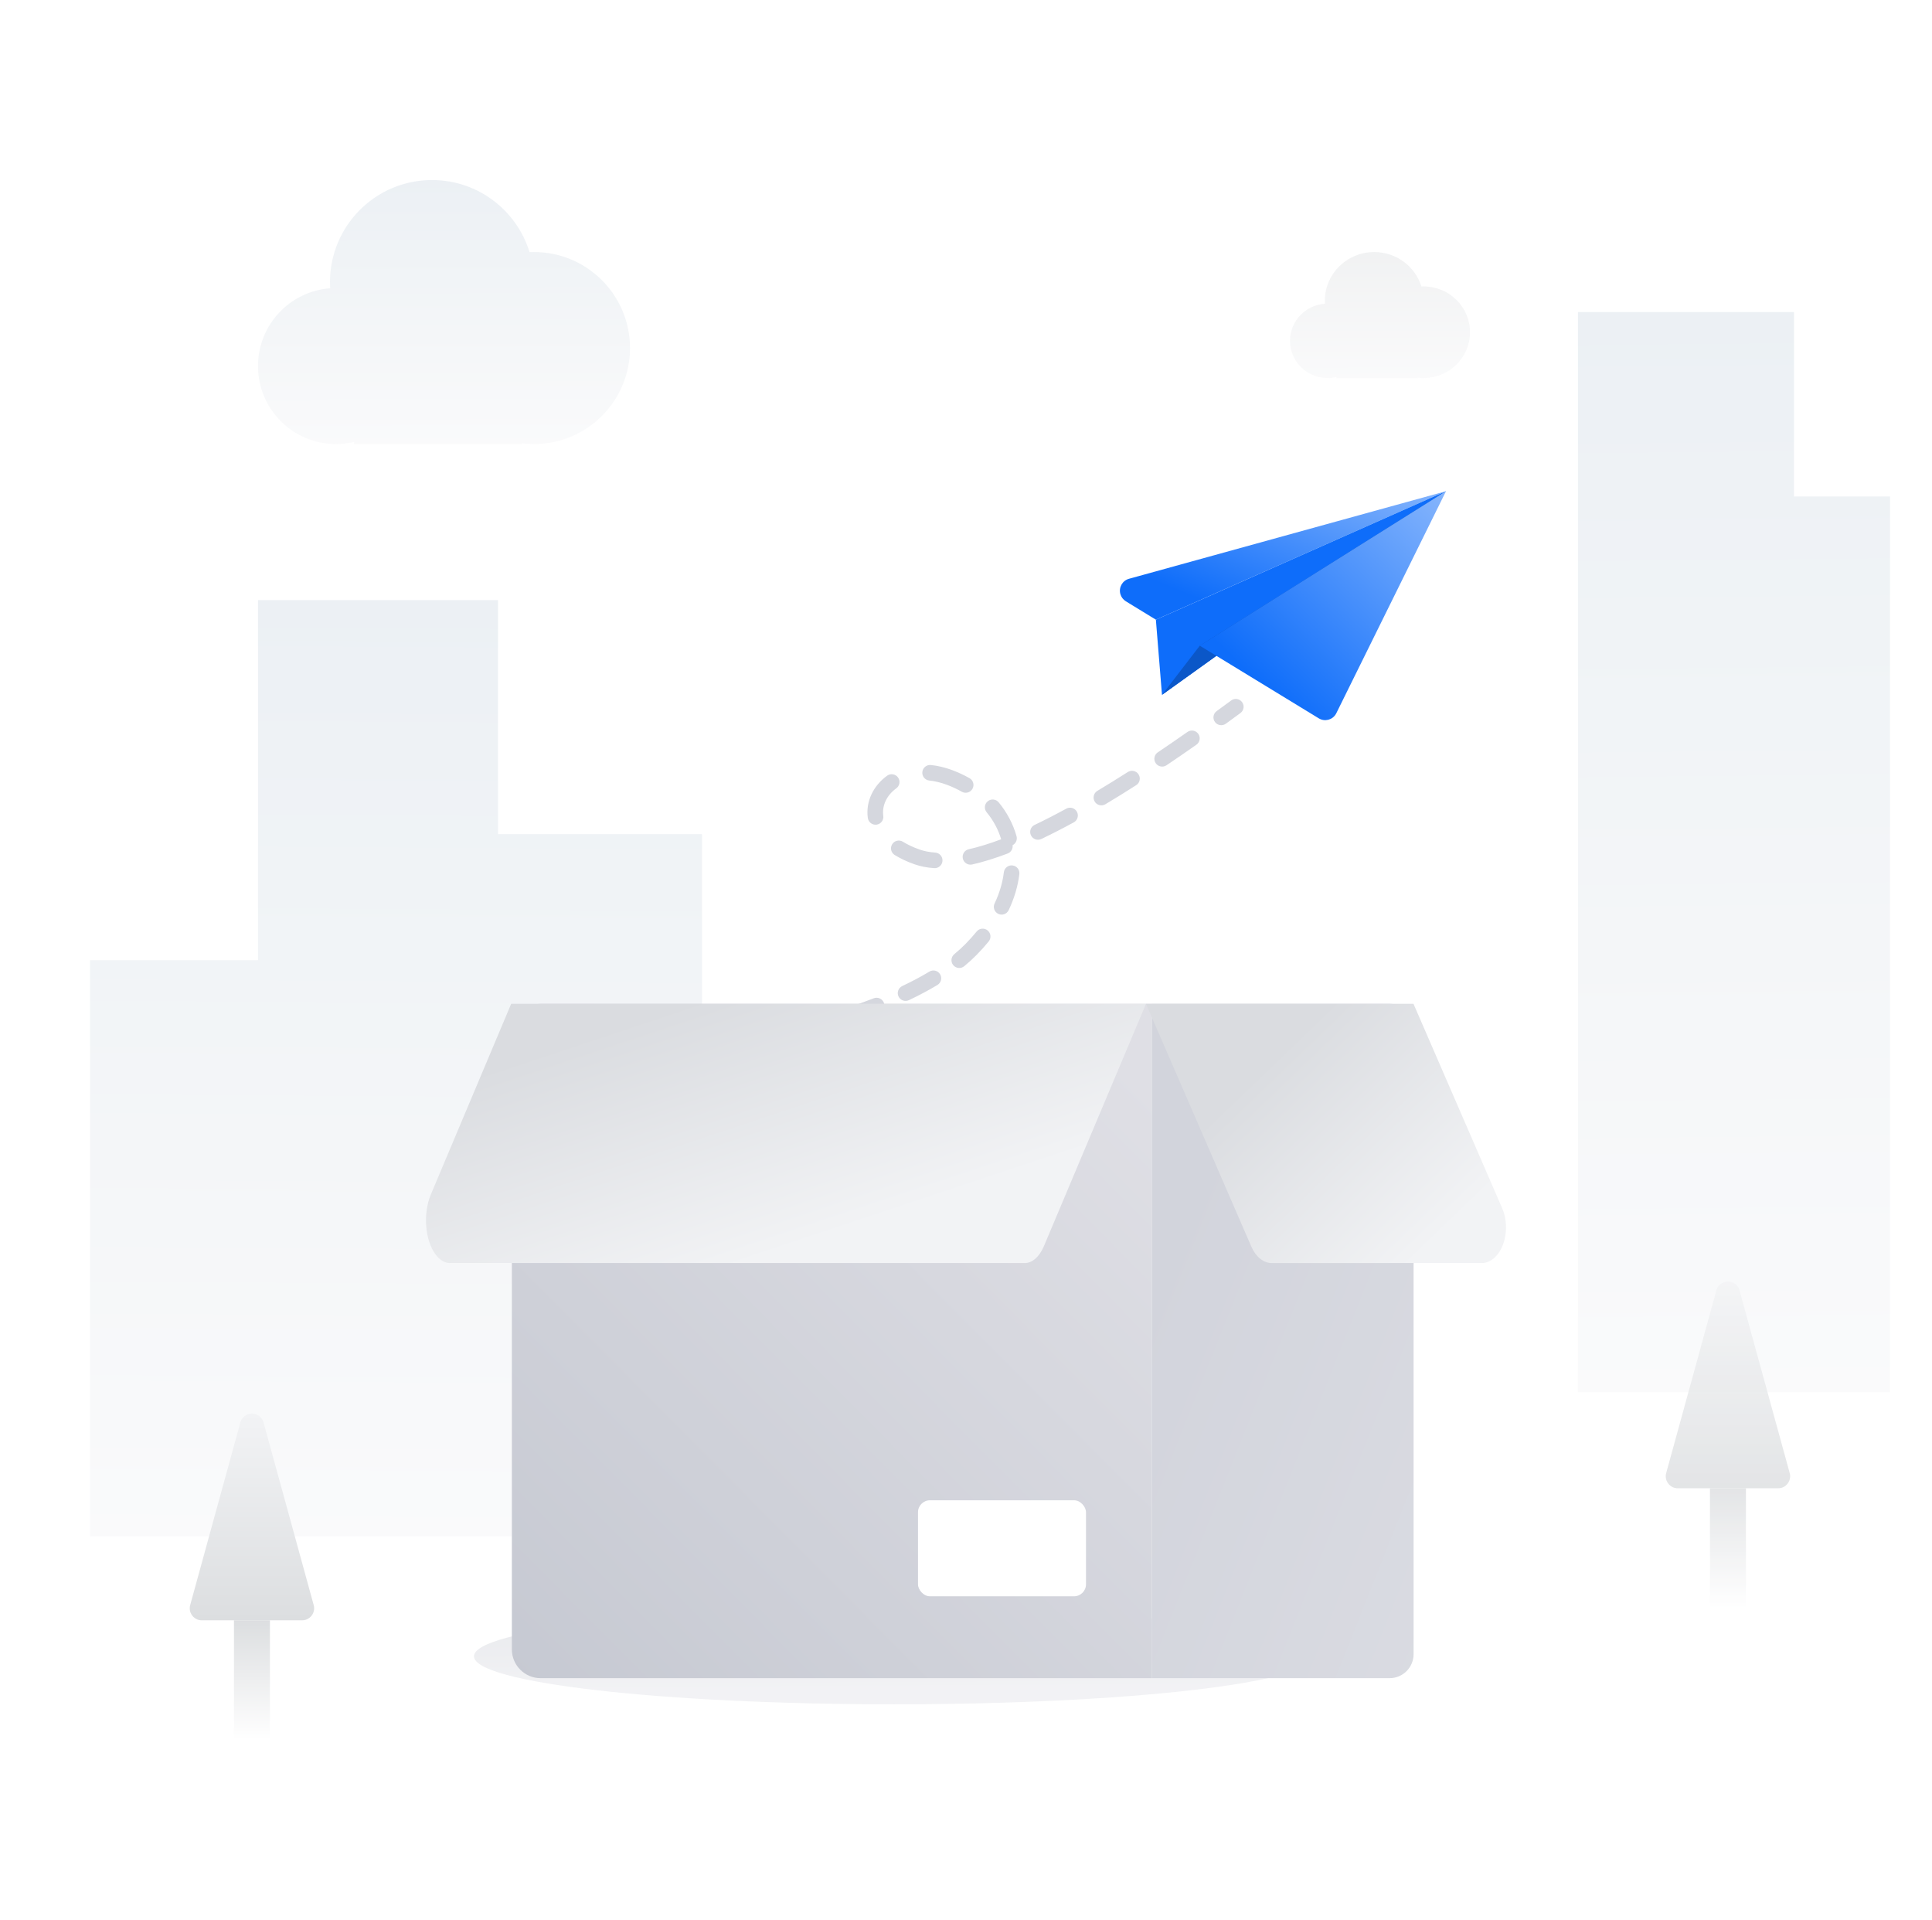 <svg width="161" height="160" viewBox="0 0 161 160" fill="none" xmlns="http://www.w3.org/2000/svg">
<g opacity="0.4" filter="url(#filter0_f_441_3156)">
<path d="M74.5 142C93.83 142 109.5 140.209 109.5 138C109.5 135.791 93.83 134 74.5 134C55.17 134 39.5 135.791 39.5 138C39.5 140.209 55.17 142 74.5 142Z" fill="url(#paint0_linear_441_3156)"/>
</g>
<path opacity="0.4" fill-rule="evenodd" clip-rule="evenodd" d="M58.5 128V69.5H41.5V50H21.5V80H7.5V128H58.5Z" fill="url(#paint1_linear_441_3156)"/>
<path opacity="0.4" fill-rule="evenodd" clip-rule="evenodd" d="M36 15C39.828 15 43.064 17.53 44.129 21.009L44.251 21.004L44.5 21C48.918 21 52.5 24.582 52.5 29C52.5 33.418 48.918 37 44.5 37C44.161 37 43.828 36.979 43.5 36.938L43.5 37H29.5L29.501 36.826C29.019 36.94 28.517 37 28 37C24.41 37 21.5 34.09 21.5 30.5C21.5 27.073 24.152 24.265 27.516 24.018C27.505 23.847 27.5 23.674 27.5 23.5C27.5 18.806 31.306 15 36 15Z" fill="url(#paint2_linear_441_3156)"/>
<path opacity="0.4" fill-rule="evenodd" clip-rule="evenodd" d="M131.5 26H149.5V41.366H157.5V116H131.5V26Z" fill="url(#paint3_linear_441_3156)"/>
<g opacity="0.8">
<path d="M144.96 107.509L149.143 122.735C149.29 123.268 148.976 123.818 148.444 123.964C148.358 123.988 148.268 124 148.179 124H139.812C139.26 124 138.812 123.552 138.812 123C138.812 122.91 138.824 122.821 138.848 122.735L143.031 107.509C143.177 106.977 143.728 106.664 144.26 106.81C144.6 106.903 144.866 107.169 144.96 107.509Z" fill="url(#paint4_linear_441_3156)"/>
<path d="M145.494 124H142.497V134H145.494V124Z" fill="url(#paint5_linear_441_3156)"/>
</g>
<path d="M21.96 118.509L26.143 133.735C26.29 134.268 25.976 134.818 25.444 134.964C25.358 134.988 25.268 135 25.179 135H16.812C16.26 135 15.812 134.552 15.812 134C15.812 133.91 15.824 133.821 15.848 133.735L20.031 118.509C20.177 117.977 20.728 117.664 21.26 117.81C21.601 117.903 21.866 118.169 21.96 118.509Z" fill="url(#paint6_linear_441_3156)"/>
<path d="M22.494 135H19.497V145H22.494V135Z" fill="url(#paint7_linear_441_3156)"/>
<path opacity="0.4" fill-rule="evenodd" clip-rule="evenodd" d="M114.516 21C116.368 21 117.934 22.208 118.45 23.868L118.629 23.864C120.767 23.864 122.5 25.573 122.5 27.682C122.5 29.791 120.767 31.5 118.629 31.5C118.465 31.5 118.304 31.49 118.145 31.47L118.145 31.5H111.371L111.371 31.417C111.138 31.471 110.895 31.5 110.645 31.5C108.908 31.5 107.5 30.111 107.5 28.398C107.5 26.762 108.784 25.422 110.411 25.304C110.406 25.223 110.403 25.14 110.403 25.057C110.403 22.816 112.245 21 114.516 21Z" fill="url(#paint8_linear_441_3156)"/>
<path fill-rule="evenodd" clip-rule="evenodd" d="M103.507 58.499C103.72 58.788 103.659 59.195 103.37 59.408C102.96 59.71 102.554 60.007 102.153 60.298C101.862 60.509 101.456 60.444 101.245 60.154C101.034 59.863 101.099 59.457 101.389 59.246C101.788 58.956 102.191 58.661 102.599 58.361C102.888 58.148 103.295 58.21 103.507 58.499ZM99.858 61.144C100.064 61.438 99.993 61.843 99.698 62.05C98.849 62.646 98.019 63.216 97.21 63.76C96.912 63.961 96.508 63.882 96.308 63.584C96.107 63.286 96.186 62.882 96.484 62.682C97.286 62.142 98.109 61.577 98.952 60.985C99.246 60.779 99.651 60.85 99.858 61.144ZM94.881 64.521C95.074 64.824 94.986 65.226 94.683 65.419C93.8 65.983 92.944 66.513 92.115 67.008C91.807 67.192 91.408 67.092 91.224 66.784C91.04 66.475 91.14 66.076 91.448 65.892C92.265 65.404 93.11 64.881 93.983 64.323C94.286 64.13 94.688 64.219 94.881 64.521ZM89.742 67.634C89.914 67.949 89.798 68.344 89.483 68.516C88.541 69.029 87.64 69.491 86.778 69.902C86.454 70.057 86.066 69.919 85.912 69.595C85.757 69.271 85.894 68.883 86.219 68.729C87.056 68.329 87.937 67.878 88.86 67.374C89.175 67.202 89.57 67.319 89.742 67.634ZM77.576 63.739C78.152 63.799 78.753 63.94 79.371 64.172C79.873 64.362 80.348 64.583 80.793 64.835C81.106 65.012 81.216 65.409 81.039 65.721C80.862 66.034 80.465 66.144 80.153 65.967C79.768 65.749 79.354 65.555 78.913 65.389C78.394 65.194 77.901 65.08 77.441 65.032C77.084 64.995 76.825 64.676 76.862 64.319C76.899 63.962 77.219 63.702 77.576 63.739ZM82.308 66.763C82.585 66.534 82.994 66.573 83.223 66.849C83.912 67.682 84.416 68.632 84.71 69.664C84.796 69.966 84.653 70.28 84.384 70.419C84.423 70.711 84.258 71.003 83.97 71.113C82.915 71.513 81.929 71.819 81.014 72.026C80.664 72.105 80.316 71.886 80.236 71.536C80.157 71.186 80.376 70.837 80.727 70.758C81.549 70.572 82.451 70.296 83.432 69.926C83.186 69.108 82.777 68.349 82.222 67.678C81.993 67.401 82.031 66.992 82.308 66.763ZM74.834 64.775C75.045 65.066 74.98 65.472 74.689 65.683C73.879 66.27 73.491 67.135 73.607 67.975C73.656 68.33 73.408 68.658 73.052 68.708C72.697 68.757 72.368 68.508 72.319 68.153C72.128 66.772 72.784 65.458 73.926 64.63C74.217 64.419 74.623 64.484 74.834 64.775ZM84.378 72.106C84.735 72.149 84.989 72.473 84.946 72.829C84.827 73.816 84.533 74.825 84.056 75.832C83.903 76.156 83.515 76.295 83.191 76.141C82.866 75.988 82.728 75.6 82.882 75.276C83.303 74.386 83.554 73.512 83.655 72.673C83.698 72.317 84.022 72.063 84.378 72.106ZM74.347 70.341C74.536 70.036 74.937 69.942 75.242 70.131C75.626 70.369 76.089 70.591 76.638 70.783C77.017 70.916 77.448 71.002 77.935 71.035C78.293 71.059 78.564 71.369 78.54 71.727C78.516 72.086 78.206 72.356 77.847 72.332C77.261 72.293 76.713 72.187 76.208 72.01C75.581 71.79 75.031 71.53 74.557 71.236C74.252 71.047 74.158 70.647 74.347 70.341ZM82.3 77.52C82.578 77.747 82.621 78.156 82.394 78.434C82.082 78.818 81.742 79.198 81.371 79.573C81.059 79.89 80.719 80.2 80.352 80.502C80.075 80.731 79.665 80.691 79.437 80.414C79.209 80.137 79.248 79.728 79.525 79.499C79.86 79.223 80.166 78.943 80.446 78.66C80.788 78.313 81.101 77.964 81.386 77.614C81.612 77.335 82.022 77.293 82.3 77.52ZM78.341 81.173C78.526 81.48 78.427 81.88 78.12 82.065C77.393 82.502 76.6 82.924 75.742 83.331C75.417 83.484 75.03 83.346 74.876 83.022C74.722 82.697 74.861 82.31 75.185 82.156C76.009 81.765 76.764 81.364 77.449 80.951C77.757 80.766 78.156 80.865 78.341 81.173ZM73.655 83.543C73.785 83.878 73.62 84.255 73.285 84.385C72.493 84.694 71.657 84.994 70.777 85.285C70.436 85.397 70.068 85.213 69.956 84.872C69.843 84.531 70.028 84.163 70.369 84.05C71.229 83.766 72.044 83.474 72.813 83.174C73.147 83.044 73.524 83.209 73.655 83.543ZM68.684 85.261C68.782 85.606 68.582 85.966 68.237 86.064C67.416 86.299 66.562 86.526 65.677 86.748C65.328 86.835 64.975 86.623 64.888 86.275C64.801 85.926 65.013 85.573 65.361 85.486C66.234 85.268 67.074 85.044 67.881 84.814C68.226 84.716 68.585 84.915 68.684 85.261ZM63.592 86.579C63.669 86.929 63.448 87.276 63.097 87.353C62.26 87.539 61.398 87.719 60.51 87.894C60.158 87.963 59.816 87.734 59.746 87.382C59.677 87.029 59.906 86.688 60.259 86.618C61.137 86.445 61.99 86.267 62.817 86.084C63.167 86.007 63.514 86.228 63.592 86.579ZM58.437 87.626C58.5 87.979 58.264 88.316 57.91 88.379C57.481 88.455 57.047 88.529 56.608 88.603C56.254 88.663 55.918 88.424 55.859 88.07C55.8 87.716 56.038 87.38 56.393 87.321C56.828 87.248 57.259 87.174 57.684 87.099C58.038 87.036 58.375 87.272 58.437 87.626Z" fill="#D5D7DE"/>
<path d="M95.983 83.636H45.055C43.73 83.636 42.655 84.71 42.655 86.036V137.421C42.655 138.747 43.73 139.821 45.055 139.821H95.983V83.636Z" fill="url(#paint9_linear_441_3156)"/>
<rect x="76.5" y="125" width="14" height="8" rx="1" fill="white"/>
<path fill-rule="evenodd" clip-rule="evenodd" d="M95.5 83.636H42.598L35.901 99.529C35.238 101.104 35.416 103.339 36.299 104.521C36.645 104.985 37.067 105.236 37.5 105.236H85.4C86.028 105.236 86.621 104.708 86.999 103.812L95.5 83.636Z" fill="url(#paint10_linear_441_3156)"/>
<path d="M115.799 83.636H95.983V139.821H115.799C116.904 139.821 117.799 138.926 117.799 137.821V85.636C117.799 84.531 116.904 83.636 115.799 83.636Z" fill="url(#paint11_linear_441_3156)"/>
<path fill-rule="evenodd" clip-rule="evenodd" d="M95.5 83.636H117.791L125.183 100.67C125.784 102.054 125.505 103.89 124.562 104.771C124.237 105.075 123.859 105.236 123.474 105.236H105.985C105.293 105.236 104.648 104.717 104.276 103.86L95.5 83.636Z" fill="url(#paint12_linear_441_3156)"/>
<path d="M93.819 50.098L96.323 51.63L120.5 40.924L94.083 48.222C93.533 48.374 93.211 48.943 93.363 49.492C93.433 49.745 93.596 49.961 93.819 50.098Z" fill="url(#paint13_linear_441_3156)"/>
<path d="M96.323 51.63L96.832 57.894L120.5 40.924L96.323 51.63Z" fill="#0E6DFA"/>
<path fill-rule="evenodd" clip-rule="evenodd" d="M99.982 53.798L96.832 57.894L120.5 40.924L99.982 53.798Z" fill="#0B57C8"/>
<path d="M99.982 53.798L109.896 59.849C110.383 60.146 111.018 59.992 111.315 59.505C111.331 59.479 111.346 59.452 111.359 59.425L120.5 40.924L99.982 53.798Z" fill="url(#paint14_linear_441_3156)"/>
<defs>
<filter id="filter0_f_441_3156" x="33.5" y="128" width="82" height="20" filterUnits="userSpaceOnUse" color-interpolation-filters="sRGB">
<feFlood flood-opacity="0" result="BackgroundImageFix"/>
<feBlend mode="normal" in="SourceGraphic" in2="BackgroundImageFix" result="shape"/>
<feGaussianBlur stdDeviation="3" result="effect1_foregroundBlur_441_3156"/>
</filter>
<linearGradient id="paint0_linear_441_3156" x1="78.618" y1="140.545" x2="78.582" y2="133.997" gradientUnits="userSpaceOnUse">
<stop stop-color="#DEDFE5"/>
<stop offset="1" stop-color="#C5C8D1"/>
</linearGradient>
<linearGradient id="paint1_linear_441_3156" x1="33" y1="128" x2="33.5" y2="50" gradientUnits="userSpaceOnUse">
<stop stop-color="#F2F3F5"/>
<stop offset="1" stop-color="#CFDAE4"/>
</linearGradient>
<linearGradient id="paint2_linear_441_3156" x1="29.25" y1="37" x2="29.206" y2="14.999" gradientUnits="userSpaceOnUse">
<stop stop-color="#F2F3F5"/>
<stop offset="1" stop-color="#CFDAE4"/>
</linearGradient>
<linearGradient id="paint3_linear_441_3156" x1="138" y1="116" x2="137.13" y2="26.005" gradientUnits="userSpaceOnUse">
<stop stop-color="#F2F3F5"/>
<stop offset="1" stop-color="#CFDAE4"/>
</linearGradient>
<linearGradient id="paint4_linear_441_3156" x1="143.996" y1="106.774" x2="143.996" y2="124" gradientUnits="userSpaceOnUse">
<stop stop-color="#F2F3F5"/>
<stop offset="1" stop-color="#DCDEE0"/>
</linearGradient>
<linearGradient id="paint5_linear_441_3156" x1="143.995" y1="134" x2="143.995" y2="124" gradientUnits="userSpaceOnUse">
<stop stop-color="white"/>
<stop offset="1" stop-color="#DCDEE0"/>
</linearGradient>
<linearGradient id="paint6_linear_441_3156" x1="20.995" y1="117.774" x2="20.995" y2="135" gradientUnits="userSpaceOnUse">
<stop stop-color="#F2F3F5"/>
<stop offset="1" stop-color="#DCDEE0"/>
</linearGradient>
<linearGradient id="paint7_linear_441_3156" x1="20.995" y1="145" x2="20.995" y2="135" gradientUnits="userSpaceOnUse">
<stop stop-color="white"/>
<stop offset="1" stop-color="#DCDEE0"/>
</linearGradient>
<linearGradient id="paint8_linear_441_3156" x1="111.25" y1="31.5" x2="111.229" y2="21" gradientUnits="userSpaceOnUse">
<stop stop-color="#F2F3F5"/>
<stop offset="1" stop-color="#DCDEE0"/>
</linearGradient>
<linearGradient id="paint9_linear_441_3156" x1="92" y1="86.5" x2="40.338" y2="137.824" gradientUnits="userSpaceOnUse">
<stop stop-color="#DFDFE5"/>
<stop offset="1" stop-color="#C6C9D2"/>
</linearGradient>
<linearGradient id="paint10_linear_441_3156" x1="56" y1="84" x2="63" y2="105" gradientUnits="userSpaceOnUse">
<stop stop-color="#DADCE0"/>
<stop offset="1" stop-color="#F2F3F5"/>
</linearGradient>
<linearGradient id="paint11_linear_441_3156" x1="142.9" y1="132.836" x2="93.117" y2="113.025" gradientUnits="userSpaceOnUse">
<stop stop-color="#DEDFE5"/>
<stop offset="1" stop-color="#D2D4DC"/>
</linearGradient>
<linearGradient id="paint12_linear_441_3156" x1="112" y1="82.5" x2="126.096" y2="97.157" gradientUnits="userSpaceOnUse">
<stop stop-color="#DADCE0"/>
<stop offset="1" stop-color="#F2F3F5"/>
</linearGradient>
<linearGradient id="paint13_linear_441_3156" x1="99.971" y1="49.946" x2="106.086" y2="35.05" gradientUnits="userSpaceOnUse">
<stop stop-color="#0E6DFA"/>
<stop offset="1" stop-color="#86B5FC"/>
</linearGradient>
<linearGradient id="paint14_linear_441_3156" x1="105" y1="57" x2="120.5" y2="41" gradientUnits="userSpaceOnUse">
<stop stop-color="#0E6DFA"/>
<stop offset="1" stop-color="#86B5FC"/>
</linearGradient>
</defs>
</svg>
